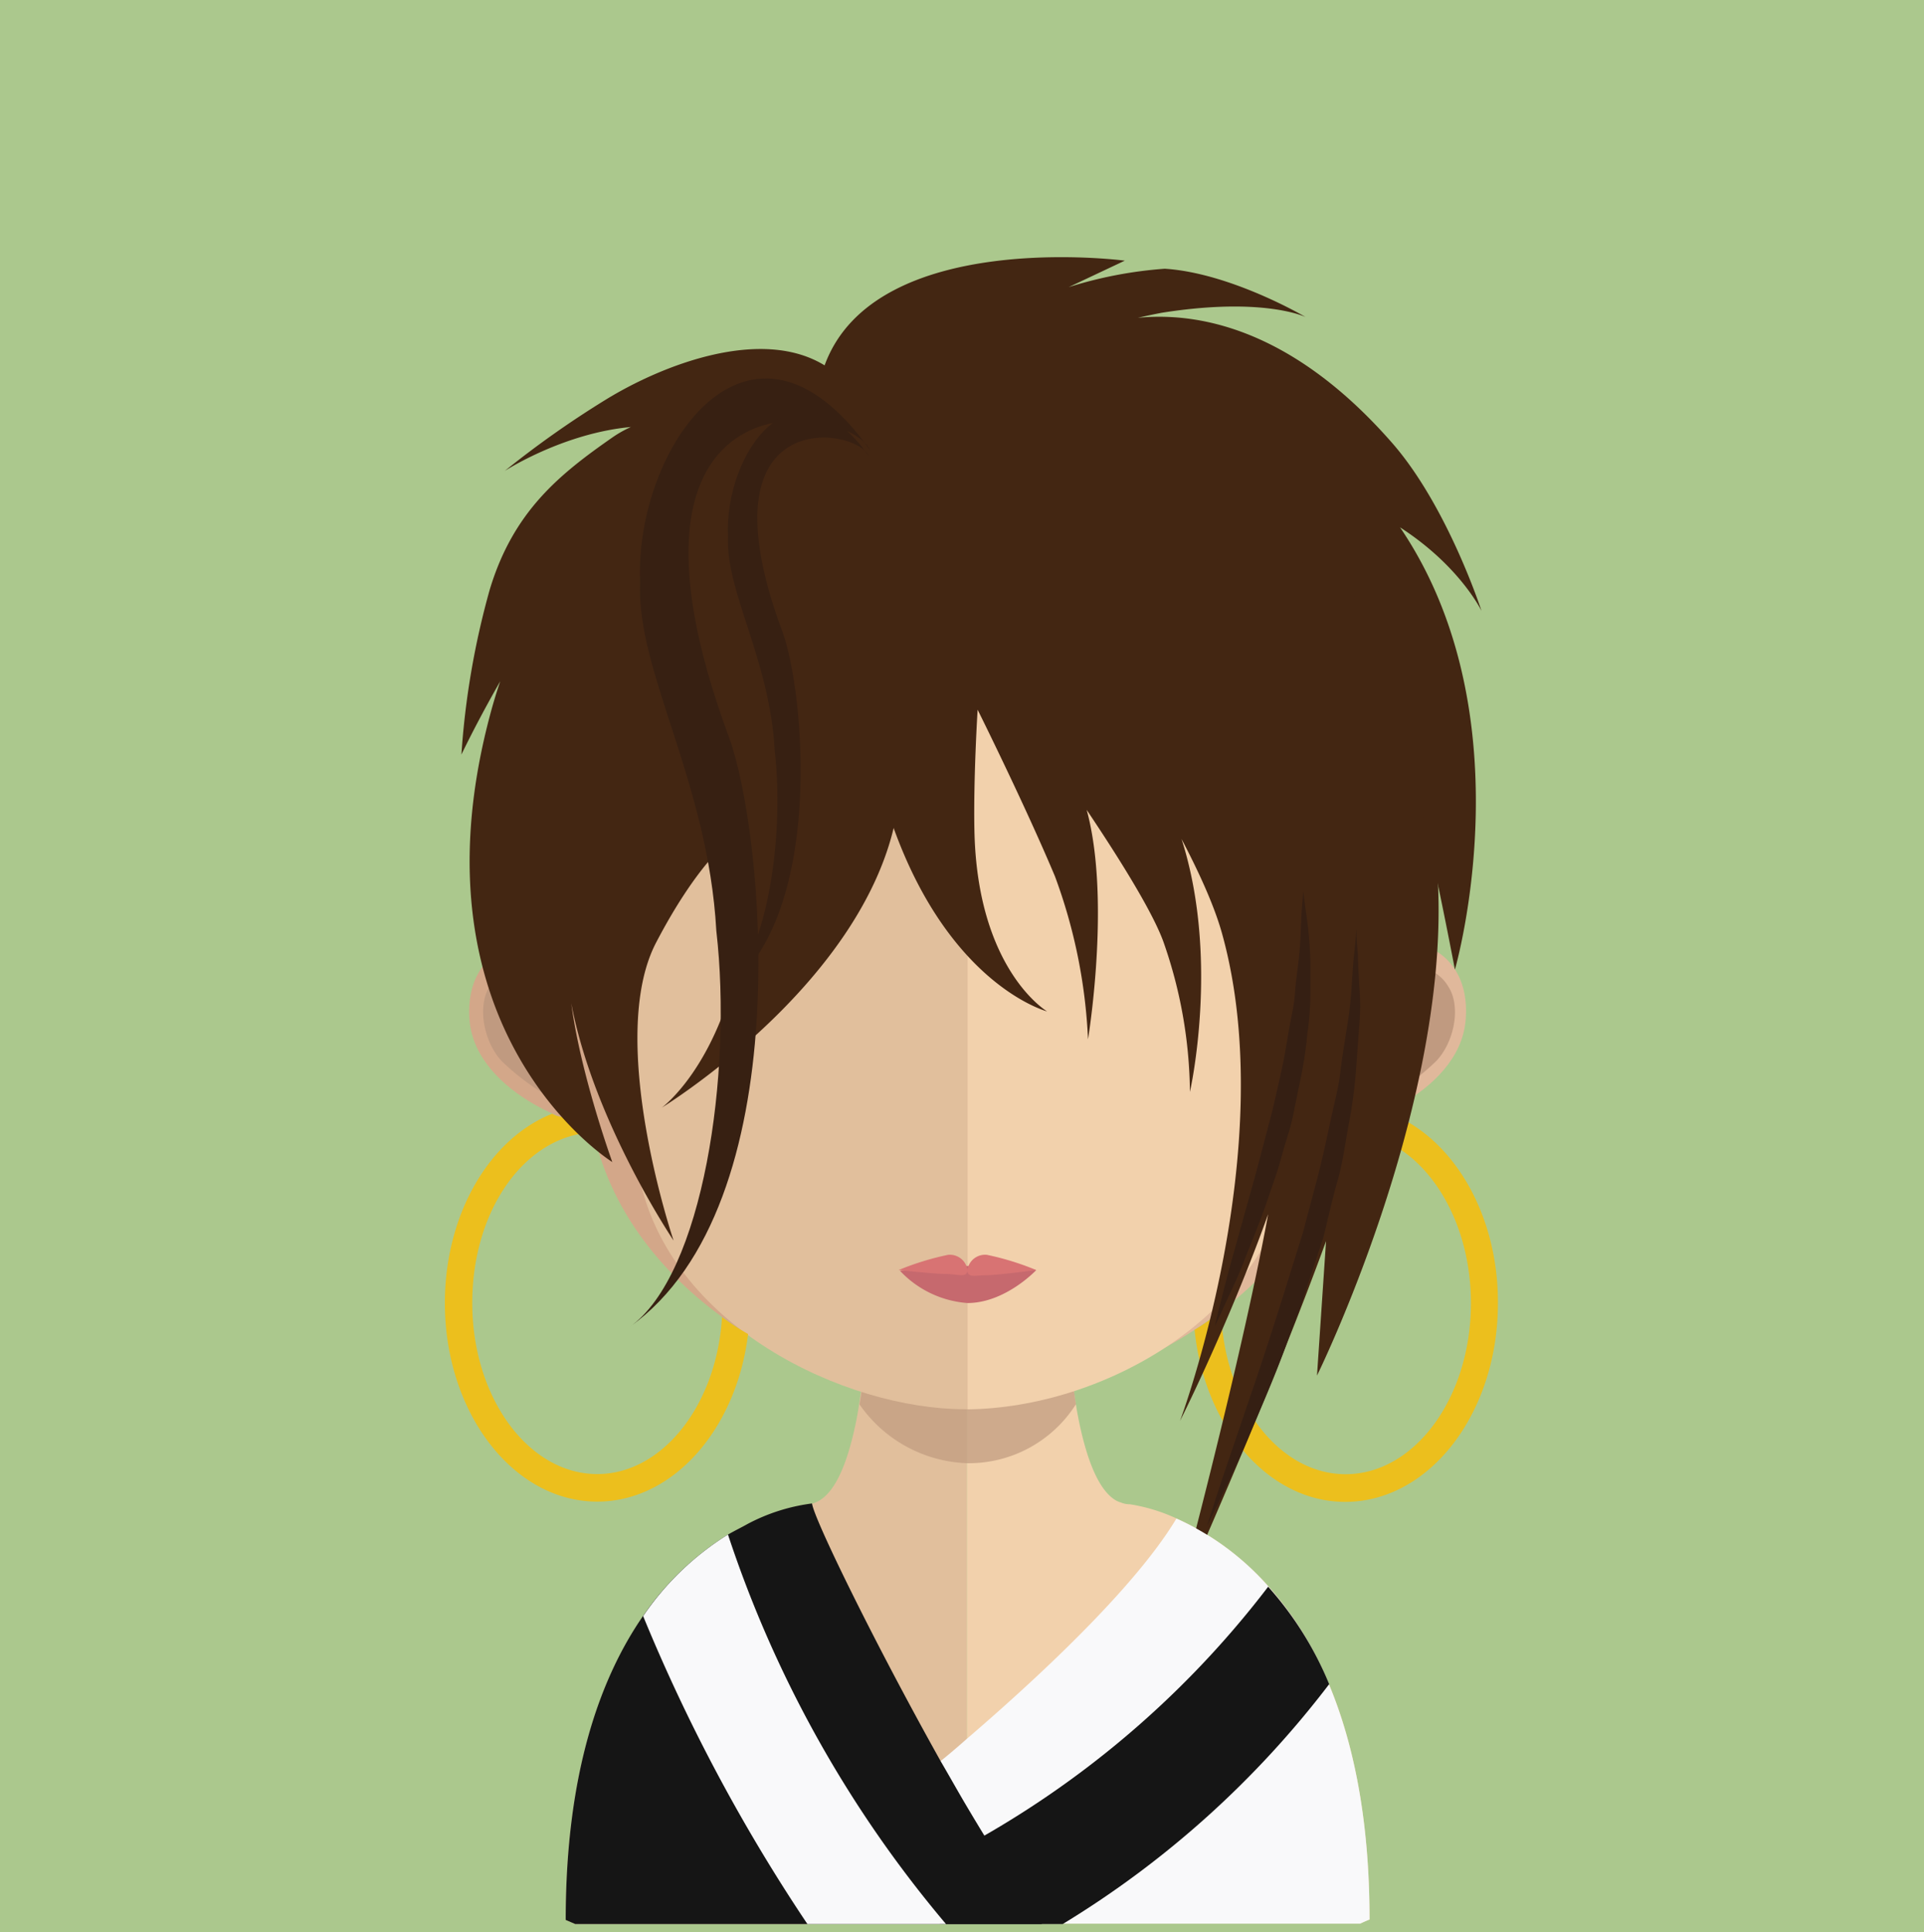 <svg xmlns="http://www.w3.org/2000/svg" viewBox="0 0 145.36 145.95"><defs><style>.cls-1{fill:#abc88d;}.cls-2{fill:#e1bf9c;}.cls-3{fill:#f2d1ac;}.cls-4,.cls-6{fill:#c09a80;}.cls-4{opacity:0.7;}.cls-5{fill:#d3a789;}.cls-7{fill:#e0b89b;}.cls-8{fill:#c6696e;}.cls-9{fill:#d87373;}.cls-10{fill:#ecbf1d;}.cls-11{fill:#432612;}.cls-12{fill:#372012;}.cls-13{fill:#351f13;}.cls-14{fill:#f9f9fa;}.cls-15{fill:#151515;}</style></defs><title>Asset 189</title><g id="Layer_2" data-name="Layer 2"><g id="Layer_1-2" data-name="Layer 1"><rect class="cls-1" width="145.36" height="145.95"/><path class="cls-2" d="M73.05,90.91v54.43H43.46l-.72-.31c0-19.88,8.4-27.22,13.76-29.9a14.67,14.67,0,0,1,4.35-1.47H61a1.7,1.7,0,0,0,.39-.09c1.5-.41,2.51-2.61,3.2-5.77.12-.53.22-1.09.31-1.7.16-1,.31-2,.41-3.15.06-.66.13-1.33.19-2,.27-3.34.35-7,.35-10.42C65.85,90.52,69.84,90.91,73.05,90.91Z"/><path class="cls-3" d="M103.47,145s-.27.1-.71.31H73.05V90.91h.07c3.21,0,7.22-.39,7.22-.39,0,3.43.08,7,.35,10.33.06.67.12,1.33.19,2,.12,1.14.24,2.23.41,3.24v0c.06.46.15.87.23,1.29.62,3,1.53,5.29,2.86,6a2.45,2.45,0,0,0,.31.12,1.7,1.7,0,0,0,.67.13,13.25,13.25,0,0,1,3.56,1.09C94.22,117.1,103.47,124.15,103.47,145Z"/><path class="cls-4" d="M81.29,106.07v0a9.58,9.58,0,0,1-8.2,4.46h0a10.32,10.32,0,0,1-8.15-4.44c.16-1,.31-2.06.41-3.16.06-.66.13-1.33.19-2a32.42,32.42,0,0,0,7.46,1h.09a30.84,30.84,0,0,0,7.64-1.06c.06.66.12,1.33.18,2C81,104,81.12,105.05,81.29,106.07Z"/><path class="cls-5" d="M73,32.43C42.15,32.38,42,57.19,43.34,73.37,41.22,69.57,35,71,35.47,77.06c.5,5.83,9.35,8.46,9.23,7.82C47.22,98.07,61.78,105.39,73,106.43h.24v-74Z"/><path class="cls-6" d="M37,74.49a3.06,3.06,0,0,1,4.53-.81,2.38,2.38,0,0,1,.74,2.69c-.23.78-1.09.84-.88,2a2.13,2.13,0,0,0,1.26,1.73,2.41,2.41,0,0,1,1.19,2.78c-.24,1-1.71.19-2.7-.23a18.59,18.59,0,0,1-3.24-2.5C36.6,78.77,36,76.06,37,74.49Z"/><path class="cls-7" d="M73.18,32.43c30.88,0,31.06,24.76,29.69,40.94,2.11-3.8,8.38-2.39,7.86,3.69-.49,5.83-9.34,8.46-9.21,7.82C99,98.07,84.43,105.39,73.18,106.43h-.24v-74Z"/><path class="cls-6" d="M109.4,74.49a3.06,3.06,0,0,0-4.53-.81,2.38,2.38,0,0,0-.73,2.69c.22.78,1.09.84.88,2a2.13,2.13,0,0,1-1.26,1.73,2.4,2.4,0,0,0-1.2,2.78c.24,1,1.72.19,2.71-.23a18.59,18.59,0,0,0,3.24-2.5C109.83,78.77,110.44,76.06,109.4,74.49Z"/><path class="cls-2" d="M72.87,39.45c-10.32,0-17.87,2.85-22.44,8.46-6.38,7.84-6.13,19.81-3.78,28.41C47.37,79,47.74,86,48.24,88.63c2.22,11.62,15.73,17.82,24.63,17.82h.23v-67Z"/><path class="cls-3" d="M95.24,47.93c-4.53-5.58-12-8.42-22.14-8.47v67c10.16-.11,22.3-6.89,24.39-17.81C98,86,98.35,79,99.07,76.32,101.42,67.75,101.65,55.79,95.24,47.93Z"/><path class="cls-8" d="M78.29,95.94s-2.33,2.49-5.2,2.49A7.77,7.77,0,0,1,68,96a33.94,33.94,0,0,1,5.07-.37A42.64,42.64,0,0,1,78.29,95.94Z"/><path class="cls-9" d="M74.57,94.79a1.35,1.35,0,0,0-1.48,1.13,1.34,1.34,0,0,0-1.47-1.13,20.86,20.86,0,0,0-3.73,1.15s2.84.3,3.65.3,1.53.32,1.55-.29c0,.61.6.38,1.41.38s3.79-.39,3.79-.39A20.7,20.7,0,0,0,74.57,94.79Z"/><path class="cls-10" d="M54.55,99.49c-.4,6.63-4.49,11.86-9.43,11.86-5.2,0-9.44-5.79-9.44-12.92s4.07-12.68,9.15-12.89c-.06-.2-.47-2-.52-2.17a1.85,1.85,0,0,1-2.59.76C37,86,33.61,91.7,33.61,98.43c0,8.28,5.16,15,11.51,15,5.75,0,10.52-5.48,11.4-12.66A17.5,17.5,0,0,1,54.55,99.49Z"/><path class="cls-10" d="M104.74,84c-1.77.83-3.22,1.12-3.22.89a4.58,4.58,0,0,1-.15.64,1.46,1.46,0,0,1,.29,0c5.23,0,9.47,5.79,9.47,12.91s-4.24,12.92-9.47,12.92c-5.06,0-9.19-5.46-9.41-12.3-.65.49-1.31,1-2,1.39.74,7.32,5.55,13,11.38,13,6.38,0,11.54-6.72,11.54-15C113.2,91.54,109.61,85.73,104.74,84Z"/><path class="cls-11" d="M64.07,31.42c-1.86-1.55.13,11.72.68,17.8,2.17,24,14.36,27.18,14.36,27.18s-5.25-3.1-5.49-13.58c-.09-3.92.24-9.21.24-9.21s3.55,7.13,5.84,12.58a40.53,40.53,0,0,1,2.5,12.32S84.94,62,79.94,57c-1.69-1.71-7.61-9.48-7.61-9.48S85.76,65.24,87.9,71.15a35.06,35.06,0,0,1,2,11.33s2.26-9.94-.6-19a40.49,40.49,0,0,0-9.54-15.36S90.17,62.73,92.33,70.53c4.51,16.23-3.18,36.81-3.18,36.81S102,81.9,99.5,70.68c-1.35-6.12-5.88-12.44-5.88-12.44s3.22,17.5,3.22,25.43-8,37.63-8,37.63,15.23-33.78,15.23-41.71a46.74,46.74,0,0,0-2-13.84L99.5,103.91s9.87-20,9.15-36.94c-1-24.64-10.17-28.9-10.17-28.9Z"/><path class="cls-11" d="M94.68,35.26s1.93,0,8.48,3.12,8.77,7.77,8.77,7.77-2.59-8-6.84-12.79c-12.71-14.44-24-8-24-8a54.87,54.87,0,0,1,6.66-1.73c7.74-1.23,10.89.32,10.89.32S93,20.62,88,20.3a31.63,31.63,0,0,0-7.26,1.39l4.24-2S66.1,17.19,62.3,27.6c-4.79-2.94-12.24-.05-16.55,2.6a73.72,73.72,0,0,0-7.61,5.37s5.21-3.38,10.93-3.38,1.21-1.94-2.81.86S38.78,38.64,37,44.54A61,61,0,0,0,34.86,57s7.59-16,13.39-17.42c0,0-7.62.77-11.25,14.52-6.35,24,9.26,33.68,9.26,33.68s-4.85-13.36-2.77-17.56c1.11-2.23-.94-2.18-.75,2.08.45,10,8.15,21.41,8.15,21.41S45.75,78.52,49.57,71.2C52.63,65.34,55,63.57,55,63.57a16,16,0,0,1,.9,8.56C54.17,80.65,50,83.67,50,83.67S74,69,66.62,51.51c-.69-1.64-2.23-4.31-1.61-7,2.53,2.79,5.18,4.74,6.45,3.48,3-3,13.1-5.76,23.22-5.76S101.37,46,103.45,48s6.47,25.24,6.47,25.24,5.81-20-4.83-34.37C101.24,33.68,94.68,35.26,94.68,35.26Z"/><path class="cls-12" d="M65.73,34c-9.08-12.81-17.8-.14-17.37,10-.28,6.79,5.13,15,5.76,26.32,1.24,10.76-1,26-6.54,29.91C60.52,91,57.69,62.79,55.08,55.71,44.62,27.43,64.16,30.47,65.73,34Z"/><path class="cls-12" d="M65.61,34.41C60,26.55,54.69,34.32,55,40.55c-.18,4.17,3.15,9.22,3.53,16.15.76,6.6-.61,15.92-4,18.35,7.94-5.66,6.2-23,4.59-27.31C52.66,30.39,64.65,32.26,65.61,34.41Z"/><path class="cls-13" d="M98.46,67.34l.19,1.45A30.49,30.49,0,0,1,99,72.61c0,.81,0,1.68,0,2.6a22.46,22.46,0,0,1-.23,2.89,30.89,30.89,0,0,1-.44,3.06c-.21,1-.43,2.07-.64,3.12s-.58,2-.86,3.06-.63,2-.94,2.92c-.62,1.89-1.36,3.6-1.93,5.08S92.76,98,92.4,98.87l-.62,1.32s.47-2.07,1.31-5.13c.43-1.52.92-3.3,1.45-5.2s1.06-3.93,1.6-6c.23-1,.46-2,.68-3s.38-2,.55-3,.4-1.9.46-2.79.19-1.72.28-2.5c.18-1.56.17-2.9.24-3.83Z"/><path class="cls-13" d="M102.47,70.13s0,.73.12,2c0,.65.06,1.43.1,2.32a16,16,0,0,1,0,3c-.08,1.11-.16,2.31-.26,3.58a36.48,36.48,0,0,1-.55,4c-.25,1.36-.43,2.79-.83,4.18s-.72,2.85-1.07,4.27L98.6,97.64c-.41,1.4-1,2.72-1.44,4-.94,2.59-2,4.94-2.86,7s-1.7,3.67-2.22,4.83l-.89,1.82s.22-.71.61-1.93,1-3,1.68-5,1.54-4.5,2.39-7.1,1.7-5.39,2.57-8.16c.37-1.41.75-2.81,1.11-4.2s.66-2.75.94-4.09.64-2.61.78-3.84.35-2.4.51-3.48c.37-2.15.36-4,.51-5.28S102.47,70.13,102.47,70.13Z"/><path class="cls-14" d="M103.47,145s-.27.1-.71.31H71c-.29-1.39-.62-2.93-.93-4.4-.67-3.17-1.25-6-1.25-6s.92-.75,2.26-1.89c.57-.46,1.21-1,1.93-1.64,4.86-4.17,12.62-11.25,15.87-16.67a20.34,20.34,0,0,1,6.93,5.11,25.67,25.67,0,0,1,4.57,7.36C102.24,131.61,103.47,137.39,103.47,145Z"/><path class="cls-15" d="M100.42,127.22a72.89,72.89,0,0,1-20.13,18.12H71c-.29-1.39-.62-2.93-.93-4.4a72.19,72.19,0,0,0,25.74-21.08A25.67,25.67,0,0,1,100.42,127.22Z"/><path class="cls-15" d="M78.72,145.34H43.46l-.72-.31c0-11.1,2.61-18.3,5.87-23A21.43,21.43,0,0,1,55,115.92c.5-.29,1-.53,1.46-.79a14.22,14.22,0,0,1,4.89-1.56c.13,1.15,4.76,10.61,9.73,19.49.65,1.11,1.29,2.26,1.93,3.34C75.06,139.86,77.06,143,78.72,145.34Z"/><path class="cls-14" d="M71.47,145.34H61a131.53,131.53,0,0,1-12.41-23.26A21.43,21.43,0,0,1,55,115.92,88.6,88.6,0,0,0,71.47,145.34Z"/></g></g></svg>